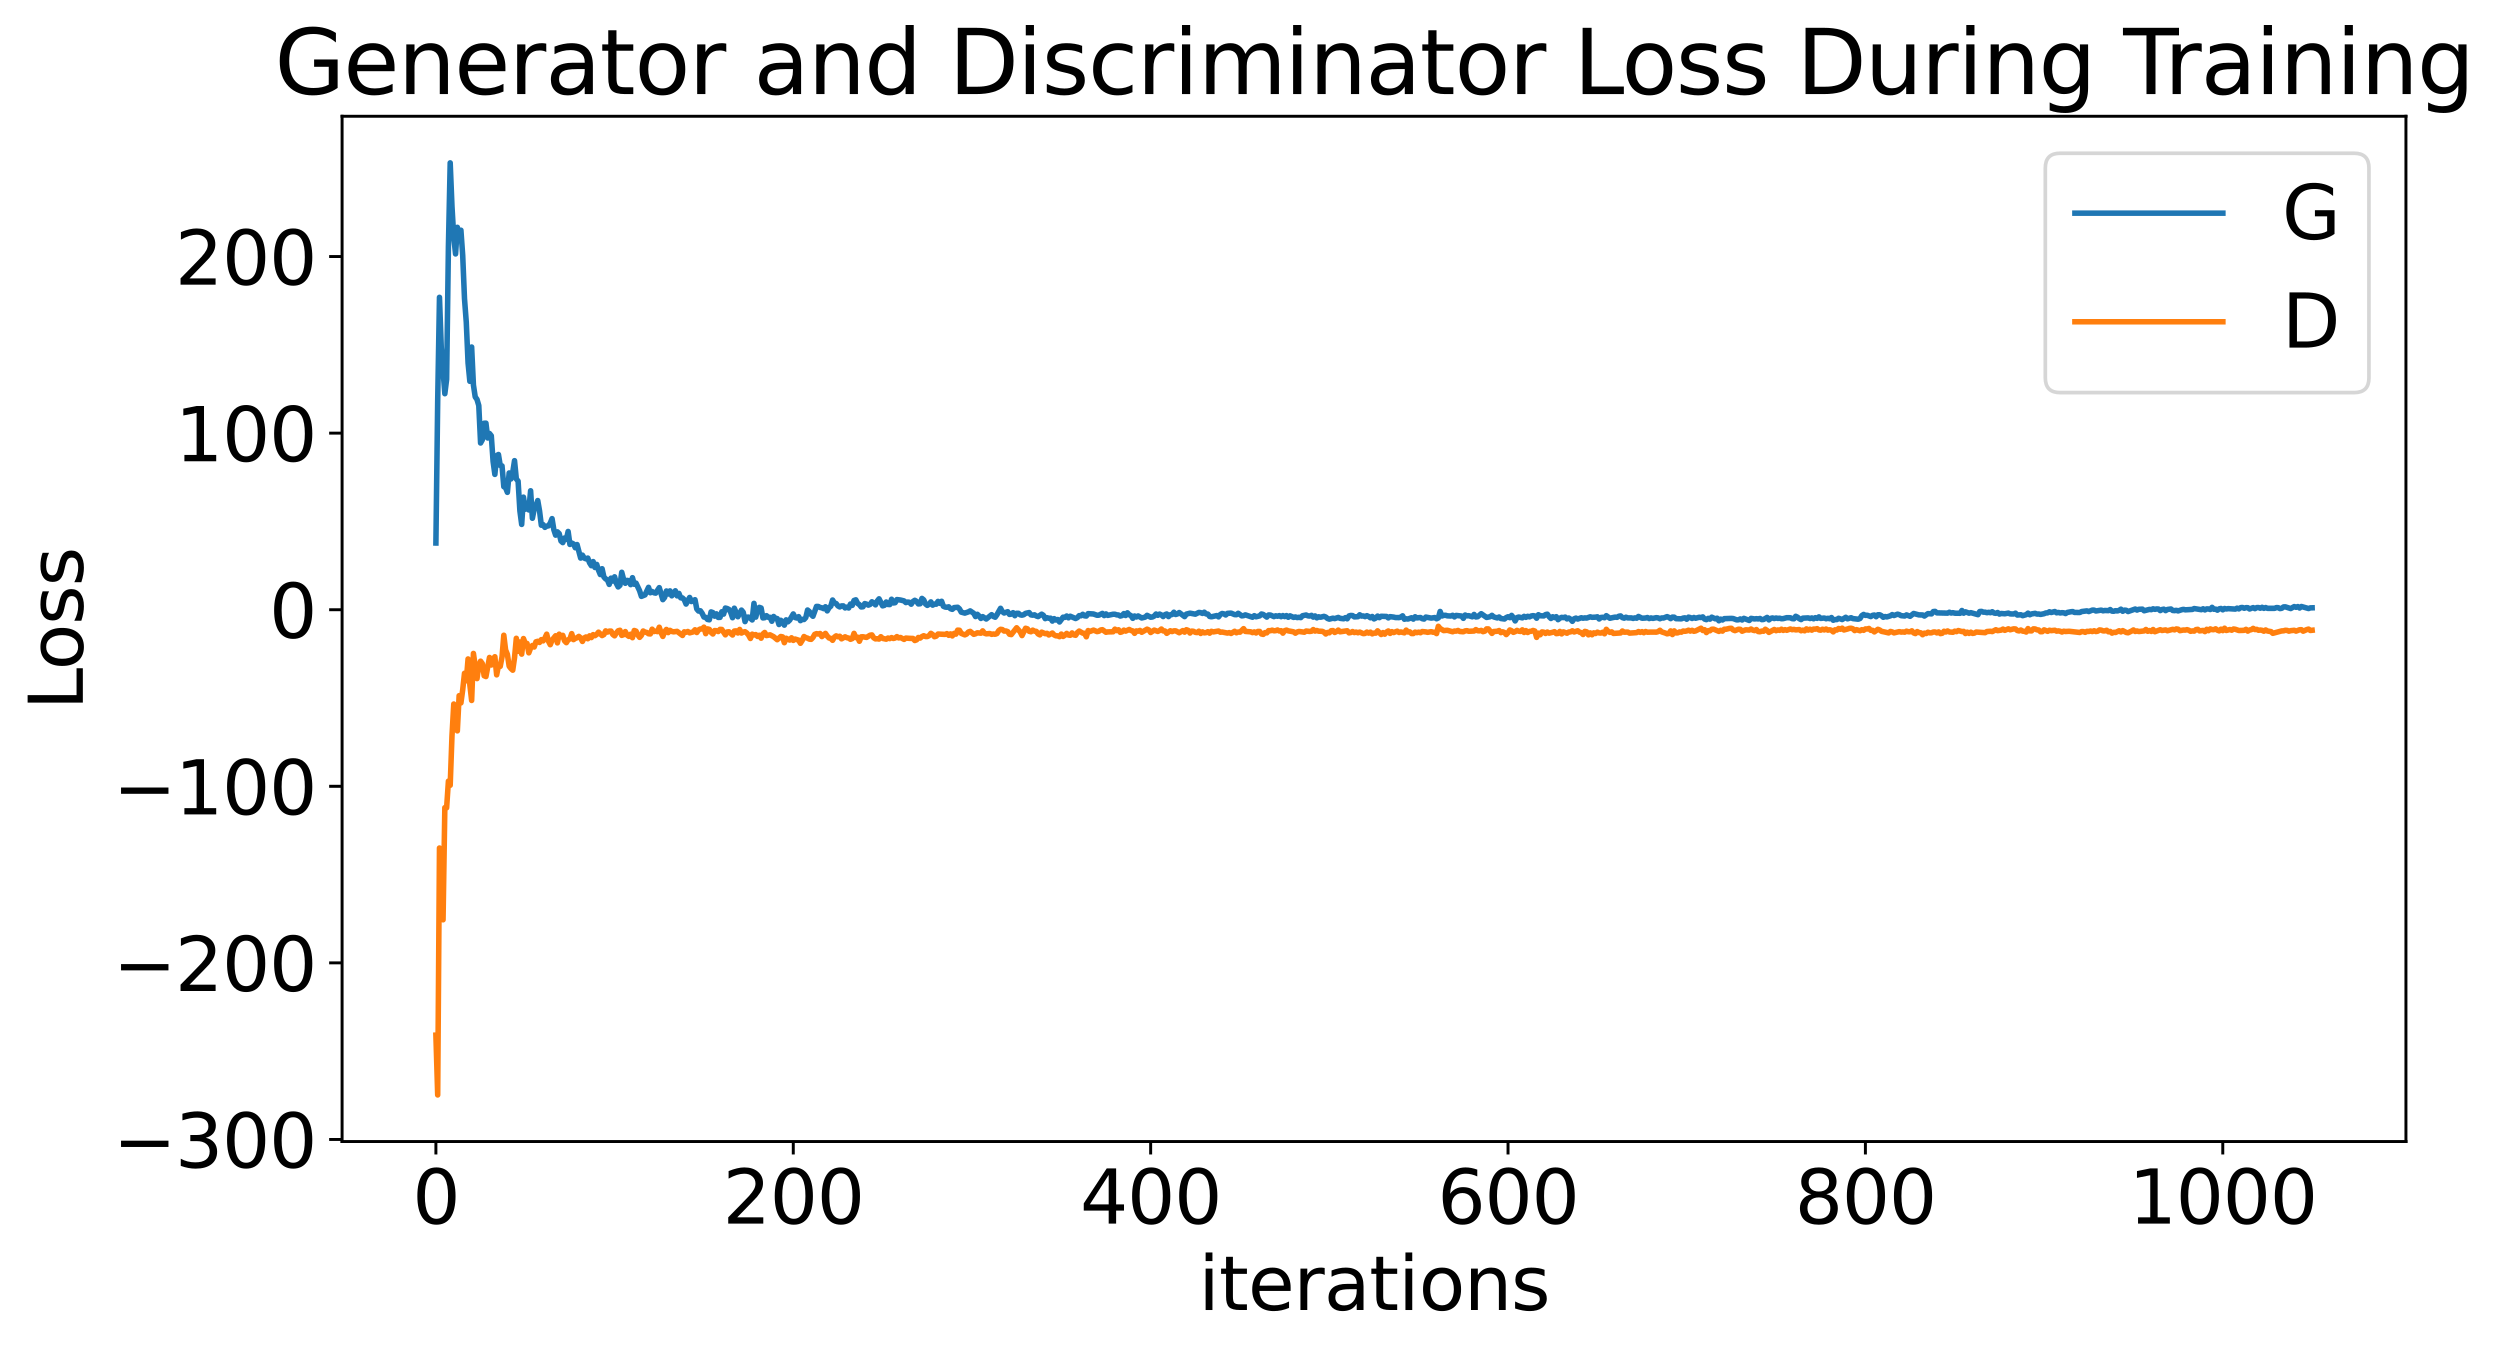 <?xml version="1.0" encoding="utf-8" standalone="no"?>
<!DOCTYPE svg PUBLIC "-//W3C//DTD SVG 1.1//EN"
  "http://www.w3.org/Graphics/SVG/1.1/DTD/svg11.dtd">
<svg xmlns:xlink="http://www.w3.org/1999/xlink" width="675.923pt" height="365.549pt" viewBox="0 0 675.923 365.549" xmlns="http://www.w3.org/2000/svg" version="1.1">
 <defs>
  <style type="text/css">*{stroke-linejoin: round; stroke-linecap: butt}</style>
 </defs>
 <g id="figure_1">
  <g id="patch_1">
   <path d="M 0 365.549 
L 675.923 365.549 
L 675.923 -0 
L 0 -0 
z
" style="fill: #ffffff"/>
  </g>
  <g id="axes_1">
   <g id="patch_2">
    <path d="M 92.491 308.636 
L 650.491 308.636 
L 650.491 31.436 
L 92.491 31.436 
z
" style="fill: #ffffff"/>
   </g>
   <g id="matplotlib.axis_1">
    <g id="xtick_1">
     <g id="line2d_1">
      <defs>
       <path id="mf32158b2c7" d="M 0 0 
L 0 3.5 
" style="stroke: #000000; stroke-width: 0.8"/>
      </defs>
      <g>
       <use xlink:href="#mf32158b2c7" x="117.854" y="308.636" style="stroke: #000000; stroke-width: 0.8"/>
      </g>
     </g>
     <g id="text_1">
      <!-- 0 -->
      <g transform="translate(111.492 330.833) scale(0.2 -0.2)">
       <defs>
        <path id="DejaVuSans-30" d="M 2034 4250 
Q 1547 4250 1301 3770 
Q 1056 3291 1056 2328 
Q 1056 1369 1301 889 
Q 1547 409 2034 409 
Q 2525 409 2770 889 
Q 3016 1369 3016 2328 
Q 3016 3291 2770 3770 
Q 2525 4250 2034 4250 
z
M 2034 4750 
Q 2819 4750 3233 4129 
Q 3647 3509 3647 2328 
Q 3647 1150 3233 529 
Q 2819 -91 2034 -91 
Q 1250 -91 836 529 
Q 422 1150 422 2328 
Q 422 3509 836 4129 
Q 1250 4750 2034 4750 
z
" transform="scale(0.016)"/>
       </defs>
       <use xlink:href="#DejaVuSans-30"/>
      </g>
     </g>
    </g>
    <g id="xtick_2">
     <g id="line2d_2">
      <g>
       <use xlink:href="#mf32158b2c7" x="214.478" y="308.636" style="stroke: #000000; stroke-width: 0.8"/>
      </g>
     </g>
     <g id="text_2">
      <!-- 200 -->
      <g transform="translate(195.39 330.833) scale(0.2 -0.2)">
       <defs>
        <path id="DejaVuSans-32" d="M 1228 531 
L 3431 531 
L 3431 0 
L 469 0 
L 469 531 
Q 828 903 1448 1529 
Q 2069 2156 2228 2338 
Q 2531 2678 2651 2914 
Q 2772 3150 2772 3378 
Q 2772 3750 2511 3984 
Q 2250 4219 1831 4219 
Q 1534 4219 1204 4116 
Q 875 4013 500 3803 
L 500 4441 
Q 881 4594 1212 4672 
Q 1544 4750 1819 4750 
Q 2544 4750 2975 4387 
Q 3406 4025 3406 3419 
Q 3406 3131 3298 2873 
Q 3191 2616 2906 2266 
Q 2828 2175 2409 1742 
Q 1991 1309 1228 531 
z
" transform="scale(0.016)"/>
       </defs>
       <use xlink:href="#DejaVuSans-32"/>
       <use xlink:href="#DejaVuSans-30" x="63.623"/>
       <use xlink:href="#DejaVuSans-30" x="127.246"/>
      </g>
     </g>
    </g>
    <g id="xtick_3">
     <g id="line2d_3">
      <g>
       <use xlink:href="#mf32158b2c7" x="311.101" y="308.636" style="stroke: #000000; stroke-width: 0.8"/>
      </g>
     </g>
     <g id="text_3">
      <!-- 400 -->
      <g transform="translate(292.014 330.833) scale(0.2 -0.2)">
       <defs>
        <path id="DejaVuSans-34" d="M 2419 4116 
L 825 1625 
L 2419 1625 
L 2419 4116 
z
M 2253 4666 
L 3047 4666 
L 3047 1625 
L 3713 1625 
L 3713 1100 
L 3047 1100 
L 3047 0 
L 2419 0 
L 2419 1100 
L 313 1100 
L 313 1709 
L 2253 4666 
z
" transform="scale(0.016)"/>
       </defs>
       <use xlink:href="#DejaVuSans-34"/>
       <use xlink:href="#DejaVuSans-30" x="63.623"/>
       <use xlink:href="#DejaVuSans-30" x="127.246"/>
      </g>
     </g>
    </g>
    <g id="xtick_4">
     <g id="line2d_4">
      <g>
       <use xlink:href="#mf32158b2c7" x="407.724" y="308.636" style="stroke: #000000; stroke-width: 0.8"/>
      </g>
     </g>
     <g id="text_4">
      <!-- 600 -->
      <g transform="translate(388.637 330.833) scale(0.2 -0.2)">
       <defs>
        <path id="DejaVuSans-36" d="M 2113 2584 
Q 1688 2584 1439 2293 
Q 1191 2003 1191 1497 
Q 1191 994 1439 701 
Q 1688 409 2113 409 
Q 2538 409 2786 701 
Q 3034 994 3034 1497 
Q 3034 2003 2786 2293 
Q 2538 2584 2113 2584 
z
M 3366 4563 
L 3366 3988 
Q 3128 4100 2886 4159 
Q 2644 4219 2406 4219 
Q 1781 4219 1451 3797 
Q 1122 3375 1075 2522 
Q 1259 2794 1537 2939 
Q 1816 3084 2150 3084 
Q 2853 3084 3261 2657 
Q 3669 2231 3669 1497 
Q 3669 778 3244 343 
Q 2819 -91 2113 -91 
Q 1303 -91 875 529 
Q 447 1150 447 2328 
Q 447 3434 972 4092 
Q 1497 4750 2381 4750 
Q 2619 4750 2861 4703 
Q 3103 4656 3366 4563 
z
" transform="scale(0.016)"/>
       </defs>
       <use xlink:href="#DejaVuSans-36"/>
       <use xlink:href="#DejaVuSans-30" x="63.623"/>
       <use xlink:href="#DejaVuSans-30" x="127.246"/>
      </g>
     </g>
    </g>
    <g id="xtick_5">
     <g id="line2d_5">
      <g>
       <use xlink:href="#mf32158b2c7" x="504.348" y="308.636" style="stroke: #000000; stroke-width: 0.8"/>
      </g>
     </g>
     <g id="text_5">
      <!-- 800 -->
      <g transform="translate(485.26 330.833) scale(0.2 -0.2)">
       <defs>
        <path id="DejaVuSans-38" d="M 2034 2216 
Q 1584 2216 1326 1975 
Q 1069 1734 1069 1313 
Q 1069 891 1326 650 
Q 1584 409 2034 409 
Q 2484 409 2743 651 
Q 3003 894 3003 1313 
Q 3003 1734 2745 1975 
Q 2488 2216 2034 2216 
z
M 1403 2484 
Q 997 2584 770 2862 
Q 544 3141 544 3541 
Q 544 4100 942 4425 
Q 1341 4750 2034 4750 
Q 2731 4750 3128 4425 
Q 3525 4100 3525 3541 
Q 3525 3141 3298 2862 
Q 3072 2584 2669 2484 
Q 3125 2378 3379 2068 
Q 3634 1759 3634 1313 
Q 3634 634 3220 271 
Q 2806 -91 2034 -91 
Q 1263 -91 848 271 
Q 434 634 434 1313 
Q 434 1759 690 2068 
Q 947 2378 1403 2484 
z
M 1172 3481 
Q 1172 3119 1398 2916 
Q 1625 2713 2034 2713 
Q 2441 2713 2670 2916 
Q 2900 3119 2900 3481 
Q 2900 3844 2670 4047 
Q 2441 4250 2034 4250 
Q 1625 4250 1398 4047 
Q 1172 3844 1172 3481 
z
" transform="scale(0.016)"/>
       </defs>
       <use xlink:href="#DejaVuSans-38"/>
       <use xlink:href="#DejaVuSans-30" x="63.623"/>
       <use xlink:href="#DejaVuSans-30" x="127.246"/>
      </g>
     </g>
    </g>
    <g id="xtick_6">
     <g id="line2d_6">
      <g>
       <use xlink:href="#mf32158b2c7" x="600.971" y="308.636" style="stroke: #000000; stroke-width: 0.8"/>
      </g>
     </g>
     <g id="text_6">
      <!-- 1000 -->
      <g transform="translate(575.521 330.833) scale(0.2 -0.2)">
       <defs>
        <path id="DejaVuSans-31" d="M 794 531 
L 1825 531 
L 1825 4091 
L 703 3866 
L 703 4441 
L 1819 4666 
L 2450 4666 
L 2450 531 
L 3481 531 
L 3481 0 
L 794 0 
L 794 531 
z
" transform="scale(0.016)"/>
       </defs>
       <use xlink:href="#DejaVuSans-31"/>
       <use xlink:href="#DejaVuSans-30" x="63.623"/>
       <use xlink:href="#DejaVuSans-30" x="127.246"/>
       <use xlink:href="#DejaVuSans-30" x="190.869"/>
      </g>
     </g>
    </g>
    <g id="text_7">
     <!-- iterations -->
     <g transform="translate(324.036 354.189) scale(0.2 -0.2)">
      <defs>
       <path id="DejaVuSans-69" d="M 603 3500 
L 1178 3500 
L 1178 0 
L 603 0 
L 603 3500 
z
M 603 4863 
L 1178 4863 
L 1178 4134 
L 603 4134 
L 603 4863 
z
" transform="scale(0.016)"/>
       <path id="DejaVuSans-74" d="M 1172 4494 
L 1172 3500 
L 2356 3500 
L 2356 3053 
L 1172 3053 
L 1172 1153 
Q 1172 725 1289 603 
Q 1406 481 1766 481 
L 2356 481 
L 2356 0 
L 1766 0 
Q 1100 0 847 248 
Q 594 497 594 1153 
L 594 3053 
L 172 3053 
L 172 3500 
L 594 3500 
L 594 4494 
L 1172 4494 
z
" transform="scale(0.016)"/>
       <path id="DejaVuSans-65" d="M 3597 1894 
L 3597 1613 
L 953 1613 
Q 991 1019 1311 708 
Q 1631 397 2203 397 
Q 2534 397 2845 478 
Q 3156 559 3463 722 
L 3463 178 
Q 3153 47 2828 -22 
Q 2503 -91 2169 -91 
Q 1331 -91 842 396 
Q 353 884 353 1716 
Q 353 2575 817 3079 
Q 1281 3584 2069 3584 
Q 2775 3584 3186 3129 
Q 3597 2675 3597 1894 
z
M 3022 2063 
Q 3016 2534 2758 2815 
Q 2500 3097 2075 3097 
Q 1594 3097 1305 2825 
Q 1016 2553 972 2059 
L 3022 2063 
z
" transform="scale(0.016)"/>
       <path id="DejaVuSans-72" d="M 2631 2963 
Q 2534 3019 2420 3045 
Q 2306 3072 2169 3072 
Q 1681 3072 1420 2755 
Q 1159 2438 1159 1844 
L 1159 0 
L 581 0 
L 581 3500 
L 1159 3500 
L 1159 2956 
Q 1341 3275 1631 3429 
Q 1922 3584 2338 3584 
Q 2397 3584 2469 3576 
Q 2541 3569 2628 3553 
L 2631 2963 
z
" transform="scale(0.016)"/>
       <path id="DejaVuSans-61" d="M 2194 1759 
Q 1497 1759 1228 1600 
Q 959 1441 959 1056 
Q 959 750 1161 570 
Q 1363 391 1709 391 
Q 2188 391 2477 730 
Q 2766 1069 2766 1631 
L 2766 1759 
L 2194 1759 
z
M 3341 1997 
L 3341 0 
L 2766 0 
L 2766 531 
Q 2569 213 2275 61 
Q 1981 -91 1556 -91 
Q 1019 -91 701 211 
Q 384 513 384 1019 
Q 384 1609 779 1909 
Q 1175 2209 1959 2209 
L 2766 2209 
L 2766 2266 
Q 2766 2663 2505 2880 
Q 2244 3097 1772 3097 
Q 1472 3097 1187 3025 
Q 903 2953 641 2809 
L 641 3341 
Q 956 3463 1253 3523 
Q 1550 3584 1831 3584 
Q 2591 3584 2966 3190 
Q 3341 2797 3341 1997 
z
" transform="scale(0.016)"/>
       <path id="DejaVuSans-6f" d="M 1959 3097 
Q 1497 3097 1228 2736 
Q 959 2375 959 1747 
Q 959 1119 1226 758 
Q 1494 397 1959 397 
Q 2419 397 2687 759 
Q 2956 1122 2956 1747 
Q 2956 2369 2687 2733 
Q 2419 3097 1959 3097 
z
M 1959 3584 
Q 2709 3584 3137 3096 
Q 3566 2609 3566 1747 
Q 3566 888 3137 398 
Q 2709 -91 1959 -91 
Q 1206 -91 779 398 
Q 353 888 353 1747 
Q 353 2609 779 3096 
Q 1206 3584 1959 3584 
z
" transform="scale(0.016)"/>
       <path id="DejaVuSans-6e" d="M 3513 2113 
L 3513 0 
L 2938 0 
L 2938 2094 
Q 2938 2591 2744 2837 
Q 2550 3084 2163 3084 
Q 1697 3084 1428 2787 
Q 1159 2491 1159 1978 
L 1159 0 
L 581 0 
L 581 3500 
L 1159 3500 
L 1159 2956 
Q 1366 3272 1645 3428 
Q 1925 3584 2291 3584 
Q 2894 3584 3203 3211 
Q 3513 2838 3513 2113 
z
" transform="scale(0.016)"/>
       <path id="DejaVuSans-73" d="M 2834 3397 
L 2834 2853 
Q 2591 2978 2328 3040 
Q 2066 3103 1784 3103 
Q 1356 3103 1142 2972 
Q 928 2841 928 2578 
Q 928 2378 1081 2264 
Q 1234 2150 1697 2047 
L 1894 2003 
Q 2506 1872 2764 1633 
Q 3022 1394 3022 966 
Q 3022 478 2636 193 
Q 2250 -91 1575 -91 
Q 1294 -91 989 -36 
Q 684 19 347 128 
L 347 722 
Q 666 556 975 473 
Q 1284 391 1588 391 
Q 1994 391 2212 530 
Q 2431 669 2431 922 
Q 2431 1156 2273 1281 
Q 2116 1406 1581 1522 
L 1381 1569 
Q 847 1681 609 1914 
Q 372 2147 372 2553 
Q 372 3047 722 3315 
Q 1072 3584 1716 3584 
Q 2034 3584 2315 3537 
Q 2597 3491 2834 3397 
z
" transform="scale(0.016)"/>
      </defs>
      <use xlink:href="#DejaVuSans-69"/>
      <use xlink:href="#DejaVuSans-74" x="27.783"/>
      <use xlink:href="#DejaVuSans-65" x="66.992"/>
      <use xlink:href="#DejaVuSans-72" x="128.516"/>
      <use xlink:href="#DejaVuSans-61" x="169.629"/>
      <use xlink:href="#DejaVuSans-74" x="230.908"/>
      <use xlink:href="#DejaVuSans-69" x="270.117"/>
      <use xlink:href="#DejaVuSans-6f" x="297.9"/>
      <use xlink:href="#DejaVuSans-6e" x="359.082"/>
      <use xlink:href="#DejaVuSans-73" x="422.461"/>
     </g>
    </g>
   </g>
   <g id="matplotlib.axis_2">
    <g id="ytick_1">
     <g id="line2d_7">
      <defs>
       <path id="ma77272caaf" d="M 0 0 
L -3.5 0 
" style="stroke: #000000; stroke-width: 0.8"/>
      </defs>
      <g>
       <use xlink:href="#ma77272caaf" x="92.491" y="308.076" style="stroke: #000000; stroke-width: 0.8"/>
      </g>
     </g>
     <g id="text_8">
      <!-- −300 -->
      <g transform="translate(30.556 315.675) scale(0.2 -0.2)">
       <defs>
        <path id="DejaVuSans-2212" d="M 678 2272 
L 4684 2272 
L 4684 1741 
L 678 1741 
L 678 2272 
z
" transform="scale(0.016)"/>
        <path id="DejaVuSans-33" d="M 2597 2516 
Q 3050 2419 3304 2112 
Q 3559 1806 3559 1356 
Q 3559 666 3084 287 
Q 2609 -91 1734 -91 
Q 1441 -91 1130 -33 
Q 819 25 488 141 
L 488 750 
Q 750 597 1062 519 
Q 1375 441 1716 441 
Q 2309 441 2620 675 
Q 2931 909 2931 1356 
Q 2931 1769 2642 2001 
Q 2353 2234 1838 2234 
L 1294 2234 
L 1294 2753 
L 1863 2753 
Q 2328 2753 2575 2939 
Q 2822 3125 2822 3475 
Q 2822 3834 2567 4026 
Q 2313 4219 1838 4219 
Q 1578 4219 1281 4162 
Q 984 4106 628 3988 
L 628 4550 
Q 988 4650 1302 4700 
Q 1616 4750 1894 4750 
Q 2613 4750 3031 4423 
Q 3450 4097 3450 3541 
Q 3450 3153 3228 2886 
Q 3006 2619 2597 2516 
z
" transform="scale(0.016)"/>
       </defs>
       <use xlink:href="#DejaVuSans-2212"/>
       <use xlink:href="#DejaVuSans-33" x="83.789"/>
       <use xlink:href="#DejaVuSans-30" x="147.412"/>
       <use xlink:href="#DejaVuSans-30" x="211.035"/>
      </g>
     </g>
    </g>
    <g id="ytick_2">
     <g id="line2d_8">
      <g>
       <use xlink:href="#ma77272caaf" x="92.491" y="260.334" style="stroke: #000000; stroke-width: 0.8"/>
      </g>
     </g>
     <g id="text_9">
      <!-- −200 -->
      <g transform="translate(30.556 267.932) scale(0.2 -0.2)">
       <use xlink:href="#DejaVuSans-2212"/>
       <use xlink:href="#DejaVuSans-32" x="83.789"/>
       <use xlink:href="#DejaVuSans-30" x="147.412"/>
       <use xlink:href="#DejaVuSans-30" x="211.035"/>
      </g>
     </g>
    </g>
    <g id="ytick_3">
     <g id="line2d_9">
      <g>
       <use xlink:href="#ma77272caaf" x="92.491" y="212.591" style="stroke: #000000; stroke-width: 0.8"/>
      </g>
     </g>
     <g id="text_10">
      <!-- −100 -->
      <g transform="translate(30.556 220.19) scale(0.2 -0.2)">
       <use xlink:href="#DejaVuSans-2212"/>
       <use xlink:href="#DejaVuSans-31" x="83.789"/>
       <use xlink:href="#DejaVuSans-30" x="147.412"/>
       <use xlink:href="#DejaVuSans-30" x="211.035"/>
      </g>
     </g>
    </g>
    <g id="ytick_4">
     <g id="line2d_10">
      <g>
       <use xlink:href="#ma77272caaf" x="92.491" y="164.849" style="stroke: #000000; stroke-width: 0.8"/>
      </g>
     </g>
     <g id="text_11">
      <!-- 0 -->
      <g transform="translate(72.766 172.447) scale(0.2 -0.2)">
       <use xlink:href="#DejaVuSans-30"/>
      </g>
     </g>
    </g>
    <g id="ytick_5">
     <g id="line2d_11">
      <g>
       <use xlink:href="#ma77272caaf" x="92.491" y="117.106" style="stroke: #000000; stroke-width: 0.8"/>
      </g>
     </g>
     <g id="text_12">
      <!-- 100 -->
      <g transform="translate(47.316 124.704) scale(0.2 -0.2)">
       <use xlink:href="#DejaVuSans-31"/>
       <use xlink:href="#DejaVuSans-30" x="63.623"/>
       <use xlink:href="#DejaVuSans-30" x="127.246"/>
      </g>
     </g>
    </g>
    <g id="ytick_6">
     <g id="line2d_12">
      <g>
       <use xlink:href="#ma77272caaf" x="92.491" y="69.363" style="stroke: #000000; stroke-width: 0.8"/>
      </g>
     </g>
     <g id="text_13">
      <!-- 200 -->
      <g transform="translate(47.316 76.962) scale(0.2 -0.2)">
       <use xlink:href="#DejaVuSans-32"/>
       <use xlink:href="#DejaVuSans-30" x="63.623"/>
       <use xlink:href="#DejaVuSans-30" x="127.246"/>
      </g>
     </g>
    </g>
    <g id="text_14">
     <!-- Loss -->
     <g transform="translate(22.397 191.971) rotate(-90) scale(0.2 -0.2)">
      <defs>
       <path id="DejaVuSans-4c" d="M 628 4666 
L 1259 4666 
L 1259 531 
L 3531 531 
L 3531 0 
L 628 0 
L 628 4666 
z
" transform="scale(0.016)"/>
      </defs>
      <use xlink:href="#DejaVuSans-4c"/>
      <use xlink:href="#DejaVuSans-6f" x="53.963"/>
      <use xlink:href="#DejaVuSans-73" x="115.145"/>
      <use xlink:href="#DejaVuSans-73" x="167.244"/>
     </g>
    </g>
   </g>
   <g id="line2d_13">
    <path d="M 117.854 146.813 
L 118.337 108.372 
L 118.82 80.392 
L 119.304 93.975 
L 120.27 106.443 
L 120.753 102.549 
L 121.236 66.652 
L 121.719 44.036 
L 122.202 55.804 
L 122.685 64.166 
L 123.169 68.653 
L 123.652 61.461 
L 124.135 63.79 
L 124.618 62.243 
L 125.101 69.058 
L 125.584 80.741 
L 126.067 87.131 
L 126.55 98.14 
L 127.033 103.093 
L 127.517 93.826 
L 128 104.095 
L 128.483 107.309 
L 128.966 107.993 
L 129.449 109.645 
L 129.932 119.774 
L 130.415 118.893 
L 130.898 114.43 
L 131.382 114.412 
L 131.865 118.415 
L 132.348 117.207 
L 132.831 117.824 
L 133.314 124.735 
L 133.797 128.259 
L 134.28 123.196 
L 134.763 122.886 
L 135.246 125.844 
L 135.73 125.967 
L 136.213 131.582 
L 136.696 131.872 
L 137.179 133.114 
L 137.662 127.878 
L 138.145 129.496 
L 138.628 127.713 
L 139.111 124.552 
L 139.595 129.481 
L 140.078 130.091 
L 140.561 138.115 
L 141.044 141.782 
L 141.527 134.415 
L 142.01 137.676 
L 142.493 136.065 
L 142.976 137.87 
L 143.459 132.691 
L 143.943 140.12 
L 144.426 137.645 
L 144.909 136.745 
L 145.392 135.336 
L 145.875 138.13 
L 146.358 142.003 
L 146.841 141.846 
L 147.324 142.579 
L 147.808 142.251 
L 148.291 142.172 
L 148.774 141.417 
L 149.257 140.225 
L 149.74 143.217 
L 150.223 144.688 
L 150.706 143.797 
L 151.189 144.278 
L 151.672 146.271 
L 152.156 146.702 
L 152.639 145.462 
L 153.122 145.834 
L 153.605 143.693 
L 154.088 147.194 
L 154.571 146.821 
L 155.054 147.072 
L 155.537 148.094 
L 156.02 147.234 
L 156.987 150.884 
L 157.47 150.093 
L 157.953 150.883 
L 158.436 151.093 
L 158.919 150.889 
L 159.402 152.174 
L 159.885 152.943 
L 160.369 151.838 
L 160.852 153.426 
L 161.335 152.602 
L 161.818 154.163 
L 162.301 155.337 
L 162.784 153.769 
L 163.267 155.986 
L 163.75 156.514 
L 164.233 156.792 
L 164.717 158.005 
L 165.2 156.319 
L 165.683 157.103 
L 166.166 155.953 
L 166.649 157.745 
L 167.132 158.684 
L 167.615 158.245 
L 168.098 154.73 
L 168.582 156.566 
L 169.065 157.7 
L 169.548 156.92 
L 170.031 157.017 
L 170.514 158.068 
L 170.997 156.191 
L 171.48 157.969 
L 171.963 157.663 
L 172.93 159.728 
L 173.413 161.236 
L 174.379 160.848 
L 175.345 158.8 
L 175.828 160.26 
L 176.311 159.927 
L 176.795 160.268 
L 177.278 160.365 
L 178.244 158.884 
L 179.21 162.123 
L 179.693 161.528 
L 180.176 159.785 
L 180.659 160.608 
L 181.143 159.759 
L 181.626 161.089 
L 182.592 159.732 
L 183.075 161.107 
L 183.558 160.441 
L 184.041 161.63 
L 184.524 161.671 
L 185.008 162.152 
L 185.491 163.316 
L 186.457 161.537 
L 186.94 162.636 
L 187.906 162.15 
L 188.389 164.664 
L 188.872 165.211 
L 189.356 165.14 
L 189.839 165.83 
L 190.322 166.831 
L 190.805 166.919 
L 191.288 167.478 
L 191.771 167.576 
L 192.254 165.443 
L 192.737 165.627 
L 193.22 166.593 
L 193.704 165.962 
L 194.187 166.931 
L 194.67 166.917 
L 195.153 165.406 
L 195.636 166.035 
L 196.119 164.4 
L 196.602 164.528 
L 197.085 164.778 
L 197.569 165.584 
L 198.052 167.012 
L 198.535 164.441 
L 199.501 166.745 
L 200.467 164.956 
L 200.95 165.544 
L 201.433 168.059 
L 201.917 166.863 
L 202.4 166.852 
L 202.883 167.158 
L 203.366 167.611 
L 203.849 163.137 
L 204.332 166.852 
L 204.815 164.939 
L 205.298 164.214 
L 205.782 164.387 
L 206.265 167.064 
L 206.748 167.008 
L 207.231 166.463 
L 207.714 166.887 
L 208.197 166.91 
L 208.68 167.963 
L 209.163 166.681 
L 209.646 167.176 
L 210.13 167.246 
L 210.613 168.844 
L 211.096 167.709 
L 211.579 168.158 
L 212.062 169.018 
L 212.545 167.592 
L 213.028 168.116 
L 213.511 167.66 
L 214.478 165.995 
L 214.961 166.96 
L 215.444 167.091 
L 215.927 166.722 
L 216.41 167.802 
L 216.893 167.452 
L 217.376 167.494 
L 217.859 166.977 
L 218.343 164.934 
L 218.826 165.345 
L 219.309 166.148 
L 219.792 166.617 
L 220.758 163.957 
L 221.241 163.967 
L 221.724 164.243 
L 222.208 164.333 
L 222.691 164.564 
L 223.174 164.054 
L 223.657 165.162 
L 224.14 164.311 
L 224.623 163.895 
L 225.106 162.23 
L 225.589 163.021 
L 226.072 163.191 
L 226.556 163.821 
L 227.039 164.095 
L 227.522 163.816 
L 228.005 163.811 
L 228.488 164.366 
L 228.971 164.154 
L 229.454 164.381 
L 229.937 163.315 
L 230.42 163.672 
L 230.904 162.35 
L 231.387 162.175 
L 231.87 163.137 
L 232.353 163.468 
L 232.836 164.098 
L 233.319 164.052 
L 233.802 163.192 
L 234.285 163.338 
L 234.769 163.61 
L 235.252 163.409 
L 235.735 162.704 
L 236.218 163.023 
L 236.701 163.529 
L 237.184 162.514 
L 237.667 161.906 
L 238.633 163.801 
L 239.117 163.662 
L 239.6 162.767 
L 240.083 163.428 
L 240.566 163.458 
L 241.049 162.019 
L 241.532 163.02 
L 242.015 162.951 
L 242.498 162.107 
L 243.465 162.229 
L 244.431 162.468 
L 244.914 162.913 
L 245.397 162.775 
L 245.88 162.843 
L 246.363 163.355 
L 246.846 162.628 
L 247.33 162.306 
L 247.813 162.595 
L 248.296 163.28 
L 248.779 163.235 
L 249.262 161.798 
L 249.745 162.181 
L 250.228 163.301 
L 250.711 163.675 
L 251.195 163.381 
L 251.678 162.734 
L 252.161 163.61 
L 252.644 163.323 
L 253.127 163.353 
L 253.61 162.602 
L 254.093 163.122 
L 254.576 162.57 
L 255.059 163.909 
L 255.543 164.132 
L 256.026 164.182 
L 256.509 164.069 
L 256.992 164.588 
L 257.475 164.74 
L 257.958 164.283 
L 258.924 164.186 
L 259.408 164.616 
L 259.891 165.504 
L 260.857 165.767 
L 261.823 165.438 
L 262.306 165.166 
L 263.272 165.821 
L 263.756 166.699 
L 264.239 166.09 
L 264.722 166.546 
L 265.205 167.202 
L 265.688 166.722 
L 266.654 167.357 
L 268.104 166.196 
L 268.587 166.672 
L 269.07 166.874 
L 269.553 166.186 
L 270.519 164.469 
L 271.002 165.367 
L 271.485 165.737 
L 272.452 165.389 
L 272.935 166.118 
L 273.418 166.045 
L 273.901 165.652 
L 274.384 166.464 
L 274.867 165.812 
L 275.35 165.811 
L 275.833 166.233 
L 276.317 166.329 
L 276.8 166.184 
L 277.283 165.832 
L 278.249 165.619 
L 278.732 166.241 
L 279.215 166.332 
L 279.698 166.229 
L 280.182 166.537 
L 280.665 166.707 
L 281.631 166.057 
L 282.114 166.367 
L 282.597 167.26 
L 283.08 167.008 
L 283.563 167.162 
L 284.046 167.142 
L 284.53 167.918 
L 285.013 167.266 
L 285.496 167.63 
L 285.979 167.502 
L 286.462 168.161 
L 287.428 166.867 
L 287.911 166.92 
L 288.395 166.549 
L 288.878 167.039 
L 289.361 166.612 
L 290.81 167.228 
L 291.293 166.976 
L 291.776 166.452 
L 292.259 166.489 
L 292.743 166.092 
L 293.226 166.502 
L 293.709 166.56 
L 294.192 165.91 
L 295.641 166.006 
L 296.608 166.349 
L 297.091 166.323 
L 298.057 165.846 
L 298.54 166.437 
L 299.023 165.984 
L 299.506 166.38 
L 300.956 166.068 
L 301.439 166.07 
L 301.922 166.238 
L 302.405 166.275 
L 302.888 166.56 
L 303.371 166.428 
L 303.854 165.903 
L 304.337 166.414 
L 304.82 165.688 
L 305.304 166.21 
L 305.787 166.443 
L 306.27 167.175 
L 306.753 166.547 
L 307.236 166.812 
L 307.719 166.534 
L 308.685 167.081 
L 309.652 166.84 
L 310.135 166.369 
L 311.101 166.876 
L 311.584 166.808 
L 312.067 166.563 
L 312.55 166.01 
L 313.033 166.357 
L 313.517 166.028 
L 314 166.255 
L 314.483 166.696 
L 314.966 166.184 
L 315.449 166.003 
L 315.932 166.706 
L 316.415 166.215 
L 316.898 166.142 
L 317.382 165.532 
L 317.865 166.138 
L 318.348 165.987 
L 318.831 165.612 
L 320.28 166.712 
L 320.763 166.035 
L 321.73 165.784 
L 323.179 166.055 
L 324.145 165.584 
L 324.628 165.646 
L 325.111 165.847 
L 325.595 165.522 
L 326.078 165.979 
L 326.561 166.035 
L 327.044 166.662 
L 327.527 166.76 
L 328.976 166.435 
L 329.459 166.783 
L 329.943 166.141 
L 330.426 165.875 
L 330.909 165.975 
L 331.392 166.271 
L 331.875 165.838 
L 332.841 165.77 
L 333.808 166.178 
L 334.291 166.191 
L 334.774 165.818 
L 335.74 166.511 
L 336.223 166.449 
L 336.706 166.241 
L 338.639 166.883 
L 339.122 166.46 
L 339.605 166.758 
L 340.571 166.516 
L 341.054 166.008 
L 341.537 166.129 
L 342.504 166.845 
L 342.987 166.274 
L 343.47 166.282 
L 344.436 166.712 
L 344.919 166.497 
L 345.402 166.611 
L 345.885 166.444 
L 346.369 166.73 
L 346.852 166.437 
L 347.335 166.704 
L 347.818 166.441 
L 348.301 166.89 
L 348.784 166.503 
L 349.75 166.926 
L 350.233 166.803 
L 350.717 166.976 
L 351.2 166.899 
L 351.683 166.984 
L 352.166 166.476 
L 353.132 166.278 
L 353.615 166.503 
L 354.098 166.57 
L 354.582 166.37 
L 355.065 166.853 
L 355.548 166.531 
L 356.031 167.048 
L 356.514 166.761 
L 356.997 166.886 
L 357.963 166.645 
L 358.446 166.826 
L 358.93 167.224 
L 359.413 167.398 
L 360.379 167.137 
L 360.862 167.25 
L 361.828 166.936 
L 362.311 167.181 
L 363.278 167.295 
L 363.761 167.001 
L 364.244 167.302 
L 364.727 166.535 
L 365.21 166.397 
L 365.693 166.435 
L 366.176 166.783 
L 367.143 166.731 
L 367.626 166.217 
L 368.109 166.567 
L 368.592 166.529 
L 369.075 166.719 
L 369.558 166.465 
L 370.041 166.683 
L 370.524 167.027 
L 371.008 166.683 
L 371.491 167.336 
L 371.974 167.092 
L 372.457 166.567 
L 372.94 166.989 
L 373.423 166.623 
L 374.872 166.675 
L 375.356 167.062 
L 375.839 166.724 
L 376.805 166.845 
L 377.288 166.962 
L 378.254 166.983 
L 378.737 166.842 
L 379.22 166.502 
L 379.704 167.418 
L 380.187 167.302 
L 380.67 167.366 
L 381.636 167.024 
L 382.119 167.391 
L 382.602 166.757 
L 383.085 167.057 
L 384.052 166.958 
L 384.535 167.276 
L 385.018 167.375 
L 385.501 166.841 
L 386.95 167.113 
L 387.917 166.972 
L 388.4 167.291 
L 388.883 167.067 
L 389.366 165.323 
L 389.849 166.546 
L 390.332 166.38 
L 390.815 166.35 
L 391.298 166.504 
L 392.265 166.556 
L 392.748 166.356 
L 393.231 166.794 
L 393.714 166.395 
L 395.163 166.558 
L 395.646 167.176 
L 396.13 166.287 
L 396.613 166.511 
L 397.096 166.462 
L 398.062 166.764 
L 398.545 166.13 
L 399.028 166.803 
L 399.511 166.742 
L 400.478 165.927 
L 401.927 166.934 
L 402.893 166.745 
L 403.376 166.37 
L 403.859 166.801 
L 404.826 167.071 
L 405.309 166.816 
L 405.792 167.223 
L 406.758 167.363 
L 407.241 166.969 
L 407.724 166.753 
L 408.208 166.998 
L 408.691 166.382 
L 409.174 166.995 
L 409.657 167.875 
L 410.14 166.987 
L 410.623 166.826 
L 411.589 167.049 
L 412.072 166.645 
L 412.556 166.91 
L 413.039 166.632 
L 413.522 166.784 
L 414.005 166.545 
L 414.488 166.456 
L 414.971 166.537 
L 415.454 167.145 
L 415.937 166.201 
L 416.42 166.478 
L 417.387 166.526 
L 417.87 166.162 
L 418.353 166.062 
L 418.836 166.734 
L 419.319 167.214 
L 419.802 166.756 
L 420.285 166.974 
L 420.769 166.738 
L 421.252 167.536 
L 421.735 167.145 
L 422.218 166.92 
L 422.701 166.985 
L 423.184 166.844 
L 423.667 167.331 
L 424.15 167.096 
L 424.633 167.413 
L 425.117 167.982 
L 425.6 167.303 
L 426.083 167.114 
L 426.566 167.372 
L 427.532 167.021 
L 428.015 167.147 
L 428.498 167.058 
L 428.982 167.107 
L 429.948 166.768 
L 430.431 166.903 
L 431.397 166.86 
L 431.88 166.764 
L 432.363 167.353 
L 432.846 166.947 
L 433.33 166.897 
L 433.813 167.016 
L 434.296 166.462 
L 435.262 167.159 
L 436.228 166.939 
L 436.711 166.852 
L 437.195 166.908 
L 437.678 166.615 
L 438.161 166.527 
L 438.644 166.991 
L 439.127 167.132 
L 439.61 166.872 
L 440.093 167.064 
L 441.059 167.056 
L 441.543 167.201 
L 442.026 167.046 
L 442.509 167.141 
L 442.992 166.671 
L 443.958 167.151 
L 444.924 167.093 
L 445.408 166.961 
L 445.891 167.238 
L 446.374 167.067 
L 446.857 167.195 
L 447.823 166.998 
L 448.306 167.06 
L 448.789 167.289 
L 449.272 167.065 
L 449.756 167.093 
L 450.722 166.718 
L 451.205 166.926 
L 451.688 167.257 
L 452.171 166.848 
L 452.654 166.865 
L 453.137 167.268 
L 454.587 167.315 
L 455.07 167.112 
L 455.553 167.048 
L 456.036 167.417 
L 456.519 166.859 
L 457.002 166.975 
L 457.485 167.212 
L 457.969 166.953 
L 458.452 167.154 
L 459.418 166.886 
L 459.901 166.962 
L 460.384 166.795 
L 460.867 167.377 
L 461.35 167.534 
L 461.833 167.193 
L 462.317 167.396 
L 462.8 166.865 
L 463.766 167.31 
L 464.249 167.144 
L 464.732 167.839 
L 465.215 167.392 
L 465.698 167.624 
L 466.182 167.267 
L 468.114 167.197 
L 468.597 167.239 
L 469.563 167.601 
L 470.046 167.567 
L 470.53 167.343 
L 471.013 167.627 
L 471.496 167.185 
L 472.945 167.754 
L 473.428 167.193 
L 474.395 167.345 
L 474.878 167.276 
L 475.361 167.338 
L 475.844 167.218 
L 476.327 167.525 
L 476.81 167.486 
L 477.776 166.934 
L 478.259 167.599 
L 478.743 167.196 
L 479.226 167.073 
L 479.709 167.231 
L 480.192 167.088 
L 480.675 167.194 
L 481.158 167.141 
L 481.641 167.288 
L 482.124 167.258 
L 483.091 166.999 
L 484.057 167.024 
L 484.54 167.266 
L 485.023 167.303 
L 485.506 166.629 
L 485.989 166.868 
L 486.472 167.276 
L 486.956 167.517 
L 487.439 167.131 
L 488.888 167.059 
L 489.371 167.225 
L 489.854 167.074 
L 490.337 167.3 
L 490.82 167.005 
L 491.304 167.181 
L 491.787 166.782 
L 492.27 167.195 
L 493.236 167.097 
L 493.719 167.292 
L 494.202 167.159 
L 494.685 167.285 
L 495.169 166.967 
L 495.652 167.694 
L 496.135 167.503 
L 496.618 167.514 
L 497.101 167.161 
L 498.067 167.503 
L 499.033 166.898 
L 499.517 167.31 
L 500.483 167.016 
L 500.966 167.251 
L 502.415 167.416 
L 502.898 167.211 
L 503.382 166.434 
L 503.865 166.127 
L 504.348 166.374 
L 504.831 166.34 
L 505.797 166.699 
L 506.28 166.367 
L 506.763 166.289 
L 507.246 166.737 
L 507.73 166.21 
L 508.213 166.206 
L 508.696 166.469 
L 509.179 166.893 
L 509.662 166.7 
L 510.145 166.797 
L 511.111 166.497 
L 511.595 166.17 
L 512.078 166.418 
L 513.044 166.053 
L 513.527 166.192 
L 514.01 166.459 
L 514.976 166.548 
L 515.459 166.246 
L 516.426 166.631 
L 517.392 165.867 
L 518.841 166.255 
L 519.808 166.263 
L 520.291 166.559 
L 521.257 165.905 
L 522.223 165.974 
L 522.706 165.351 
L 523.189 165.298 
L 523.672 165.698 
L 526.571 165.775 
L 527.054 165.533 
L 527.537 165.744 
L 528.02 165.648 
L 528.504 165.787 
L 529.953 165.81 
L 530.436 165.062 
L 530.919 165.785 
L 531.402 165.419 
L 532.369 165.781 
L 532.852 165.648 
L 534.784 166.188 
L 535.267 165.338 
L 535.75 165.297 
L 536.233 165.515 
L 536.717 165.505 
L 537.2 165.658 
L 537.683 165.549 
L 538.166 165.654 
L 538.649 165.394 
L 539.132 165.753 
L 539.615 165.821 
L 540.098 165.606 
L 540.582 166.029 
L 541.065 165.869 
L 542.031 165.946 
L 542.997 165.765 
L 543.48 165.982 
L 544.446 166.002 
L 544.93 165.788 
L 545.413 166.287 
L 546.379 166.211 
L 546.862 166.457 
L 547.828 166.188 
L 548.311 165.78 
L 548.795 166.209 
L 549.278 165.988 
L 550.244 165.827 
L 550.727 166.03 
L 551.21 166.003 
L 551.693 166.121 
L 552.659 165.924 
L 553.143 165.721 
L 553.626 165.697 
L 554.109 165.405 
L 554.592 165.597 
L 555.558 165.34 
L 556.041 165.682 
L 556.524 165.58 
L 557.008 165.731 
L 557.491 165.652 
L 557.974 165.688 
L 558.457 165.884 
L 558.94 165.584 
L 559.906 165.404 
L 560.389 165.352 
L 560.872 165.58 
L 562.322 165.603 
L 562.805 165.346 
L 564.254 165.159 
L 564.737 165.341 
L 565.704 164.955 
L 566.187 164.961 
L 566.67 165.192 
L 568.119 164.957 
L 568.602 165.146 
L 569.085 165.057 
L 570.052 165.095 
L 570.535 164.807 
L 571.018 165.228 
L 571.501 165.266 
L 571.984 165.103 
L 572.467 165.185 
L 572.95 165.012 
L 573.433 164.705 
L 573.917 165.269 
L 574.4 164.957 
L 574.883 165.007 
L 575.366 165.341 
L 577.298 164.662 
L 577.782 164.945 
L 578.265 164.735 
L 579.231 164.692 
L 579.714 165.13 
L 581.163 164.76 
L 581.646 164.835 
L 582.13 164.605 
L 582.613 164.754 
L 583.096 164.64 
L 583.579 164.668 
L 584.062 165.085 
L 584.545 164.8 
L 585.028 164.702 
L 585.511 165.092 
L 585.995 164.785 
L 586.961 164.655 
L 587.444 165.051 
L 587.927 165.094 
L 588.41 165.015 
L 588.893 165.173 
L 589.859 164.854 
L 590.343 164.753 
L 590.826 164.881 
L 592.758 164.767 
L 593.241 164.538 
L 595.174 164.844 
L 595.657 164.599 
L 596.14 164.904 
L 596.623 164.632 
L 597.106 164.646 
L 597.589 164.791 
L 598.072 164.208 
L 598.556 164.72 
L 599.039 164.686 
L 599.522 164.972 
L 600.005 164.608 
L 600.488 164.512 
L 600.971 164.873 
L 601.454 164.52 
L 601.937 164.653 
L 602.42 164.556 
L 604.353 164.682 
L 604.836 164.428 
L 605.319 164.624 
L 605.802 164.293 
L 606.285 164.24 
L 606.769 164.455 
L 607.252 164.293 
L 607.735 164.303 
L 608.218 164.651 
L 609.184 164.281 
L 609.667 164.558 
L 610.15 164.271 
L 610.633 164.266 
L 611.117 164.443 
L 611.6 164.196 
L 612.083 164.48 
L 612.566 164.262 
L 613.049 164.474 
L 614.982 164.474 
L 615.465 164.274 
L 615.948 164.296 
L 616.431 164.543 
L 616.914 164.458 
L 617.397 164.096 
L 617.88 164.07 
L 619.33 164.533 
L 620.296 164.003 
L 620.779 164.192 
L 621.262 164.002 
L 621.745 164.387 
L 622.228 163.98 
L 624.161 164.529 
L 624.644 164.349 
L 625.127 164.334 
L 625.127 164.334 
" clip-path="url(#p8c71f24f01)" style="fill: none; stroke: #1f77b4; stroke-width: 1.5; stroke-linecap: square"/>
   </g>
   <g id="line2d_14">
    <path d="M 117.854 279.874 
L 118.337 296.036 
L 118.82 229.281 
L 119.304 236.122 
L 119.787 248.684 
L 120.27 218.367 
L 120.753 218.401 
L 121.236 211.195 
L 121.719 212.309 
L 122.202 198.963 
L 122.685 190.347 
L 123.169 196.463 
L 123.652 197.6 
L 124.135 188.095 
L 124.618 190.046 
L 125.101 186.495 
L 125.584 182.039 
L 126.067 184.064 
L 126.55 178.165 
L 127.033 185.158 
L 127.517 189.379 
L 128 176.673 
L 128.966 183.473 
L 129.449 179.997 
L 129.932 178.765 
L 130.415 179.431 
L 130.898 182.702 
L 131.382 182.914 
L 132.348 177.76 
L 132.831 179.8 
L 133.314 178.201 
L 133.797 177.565 
L 134.28 182.456 
L 134.763 180.003 
L 135.246 180.161 
L 135.73 177.634 
L 136.213 171.752 
L 136.696 175.715 
L 137.179 176.918 
L 137.662 180.126 
L 138.145 180.755 
L 138.628 181.197 
L 139.111 177.826 
L 139.595 172.581 
L 140.078 176.092 
L 140.561 173.568 
L 141.044 176.856 
L 141.527 172.651 
L 142.01 173.922 
L 142.493 173.976 
L 142.976 176.505 
L 143.459 175.222 
L 143.943 174.524 
L 144.426 174.93 
L 144.909 173.528 
L 145.392 173.39 
L 145.875 173.696 
L 146.358 172.941 
L 146.841 173.272 
L 147.324 172.507 
L 147.808 171.466 
L 148.291 173.366 
L 148.774 174.304 
L 149.257 173.085 
L 150.223 171.892 
L 150.706 173.811 
L 151.189 171.464 
L 151.672 172.167 
L 152.156 171.782 
L 152.639 173.274 
L 153.122 173.754 
L 153.605 172.983 
L 154.088 172.753 
L 154.571 171.32 
L 155.054 172.931 
L 155.537 172.606 
L 156.02 172.425 
L 156.504 172.062 
L 156.987 172.467 
L 157.47 173.42 
L 157.953 172.479 
L 158.436 172.219 
L 158.919 172.697 
L 159.402 171.909 
L 159.885 172.379 
L 160.369 171.586 
L 160.852 171.869 
L 161.335 171.527 
L 161.818 170.921 
L 162.784 171.836 
L 163.267 171.574 
L 163.75 170.571 
L 164.233 170.9 
L 164.717 170.631 
L 165.2 170.627 
L 165.683 171.536 
L 166.166 171.903 
L 166.649 171.117 
L 167.132 170.544 
L 167.615 170.407 
L 168.098 171.78 
L 168.582 171.606 
L 169.065 170.761 
L 169.548 171.723 
L 170.031 172.055 
L 170.514 171.475 
L 170.997 172.413 
L 171.48 170.468 
L 171.963 170.643 
L 172.446 171.66 
L 172.93 172.319 
L 173.413 171.773 
L 173.896 170.608 
L 174.379 170.902 
L 174.862 170.988 
L 175.345 171.349 
L 175.828 171.397 
L 176.311 170.115 
L 176.795 170.752 
L 177.278 170.63 
L 177.761 170.773 
L 178.244 169.586 
L 178.727 171.049 
L 179.21 172.064 
L 179.693 170.822 
L 180.176 170.186 
L 180.659 171.035 
L 181.143 170.431 
L 181.626 170.72 
L 182.109 170.831 
L 183.075 170.704 
L 184.524 171.807 
L 185.008 170.823 
L 185.491 170.942 
L 185.974 170.74 
L 186.457 171.105 
L 187.423 170.846 
L 187.906 170.276 
L 188.389 171.007 
L 188.872 170.318 
L 189.356 170.046 
L 189.839 170.058 
L 190.322 169.565 
L 190.805 171.321 
L 191.288 170.031 
L 191.771 170.163 
L 192.254 170.965 
L 192.737 171.41 
L 193.22 170.488 
L 193.704 170.528 
L 194.187 170.748 
L 194.67 170.162 
L 195.153 170.19 
L 196.119 171.637 
L 196.602 170.866 
L 197.085 170.811 
L 198.052 171.682 
L 198.535 170.617 
L 199.018 170.566 
L 199.501 171.142 
L 199.984 170.185 
L 200.467 171.161 
L 200.95 170.902 
L 201.433 170.791 
L 201.917 171.148 
L 202.4 171.723 
L 202.883 172.623 
L 203.366 171.459 
L 203.849 171.682 
L 204.332 171.576 
L 204.815 172.069 
L 205.298 171.754 
L 205.782 172.544 
L 206.265 171.424 
L 206.748 171.005 
L 207.231 171.843 
L 208.197 171.641 
L 209.163 172.141 
L 210.13 172.955 
L 211.096 172.096 
L 211.579 172.189 
L 212.062 173.761 
L 212.545 172.563 
L 213.511 173.053 
L 213.995 172.443 
L 214.478 173.143 
L 214.961 172.776 
L 215.927 173.085 
L 216.41 173.92 
L 216.893 173.145 
L 217.376 172.102 
L 217.859 172.398 
L 218.343 172.541 
L 218.826 172.803 
L 219.309 172.857 
L 219.792 172.351 
L 220.275 171.509 
L 220.758 171.321 
L 221.241 171.419 
L 221.724 171.286 
L 222.208 172.108 
L 223.174 171.253 
L 223.657 171.975 
L 224.14 172.491 
L 224.623 172.608 
L 225.106 173.113 
L 225.589 172.27 
L 226.072 171.919 
L 226.556 172.153 
L 227.039 172.029 
L 227.522 172.719 
L 228.488 172.177 
L 228.971 172.423 
L 229.454 172.513 
L 229.937 172.845 
L 230.42 172.658 
L 230.904 171.246 
L 231.387 172.382 
L 231.87 172.282 
L 232.353 173.373 
L 232.836 172.186 
L 233.319 172.166 
L 234.285 172.337 
L 235.252 171.738 
L 235.735 171.665 
L 236.218 172.437 
L 236.701 172.733 
L 237.184 172.697 
L 237.667 172.782 
L 238.15 172.152 
L 238.633 172.603 
L 239.6 172.812 
L 240.083 172.509 
L 240.566 172.662 
L 241.049 172.389 
L 241.532 172.617 
L 242.015 172.499 
L 242.498 172.123 
L 242.982 172.473 
L 243.465 172.365 
L 244.431 172.871 
L 244.914 172.518 
L 245.88 172.59 
L 246.846 172.624 
L 247.33 173.175 
L 247.813 172.992 
L 248.296 172.353 
L 248.779 172.516 
L 249.262 172.117 
L 249.745 171.884 
L 250.228 172.097 
L 250.711 172.11 
L 251.195 171.864 
L 251.678 171.24 
L 252.161 171.567 
L 252.644 172.147 
L 253.127 171.995 
L 253.61 171.425 
L 255.543 171.522 
L 256.026 171.317 
L 256.509 171.77 
L 256.992 171.386 
L 257.475 171.929 
L 257.958 171.259 
L 258.441 171.451 
L 258.924 170.369 
L 259.408 170.408 
L 259.891 171.249 
L 260.857 171.646 
L 261.34 171.432 
L 261.823 170.87 
L 262.306 170.705 
L 263.272 171.496 
L 263.756 171.357 
L 264.239 171.09 
L 265.205 171.195 
L 265.688 170.568 
L 266.171 171.195 
L 266.654 171.372 
L 267.62 171.282 
L 268.104 171.505 
L 268.587 171.414 
L 269.07 171.483 
L 269.553 171.283 
L 270.036 170.488 
L 270.519 170.147 
L 271.002 170.218 
L 271.485 170.62 
L 271.969 170.589 
L 272.452 170.77 
L 272.935 171.479 
L 273.418 171.577 
L 274.867 169.733 
L 275.833 170.854 
L 276.317 171.835 
L 277.283 169.864 
L 277.766 170.012 
L 278.249 170.679 
L 278.732 170.809 
L 279.215 170.374 
L 279.698 170.647 
L 280.182 170.707 
L 280.665 171.397 
L 281.148 171.65 
L 281.631 170.914 
L 282.597 171.328 
L 283.08 171.238 
L 283.563 171.674 
L 284.53 171.157 
L 285.013 171.679 
L 285.496 171.909 
L 285.979 171.92 
L 286.462 172.137 
L 286.945 171.436 
L 287.428 172.068 
L 287.911 171.753 
L 288.395 171.256 
L 288.878 171.69 
L 289.361 171.761 
L 289.844 171.127 
L 290.327 171.644 
L 290.81 171.762 
L 291.293 171.024 
L 291.776 170.62 
L 292.743 171.183 
L 293.226 171.229 
L 293.709 172.166 
L 294.192 170.488 
L 294.675 170.738 
L 295.641 170.361 
L 296.608 170.766 
L 297.091 170.671 
L 297.574 170.333 
L 298.057 170.253 
L 299.023 170.944 
L 299.506 170.848 
L 300.956 170.809 
L 301.439 170.111 
L 301.922 170.489 
L 302.405 170.271 
L 302.888 170.959 
L 303.371 170.82 
L 303.854 170.369 
L 304.337 170.638 
L 305.304 170.191 
L 305.787 170.467 
L 306.27 170.582 
L 306.753 171.228 
L 307.236 170.58 
L 307.719 170.654 
L 308.202 170.451 
L 308.685 170.944 
L 310.135 170.11 
L 310.618 170.33 
L 311.101 171.01 
L 312.067 170.36 
L 313.033 170.717 
L 313.517 170.471 
L 314 170.075 
L 314.483 170.575 
L 314.966 170.607 
L 315.449 171.229 
L 316.415 170.54 
L 316.898 170.754 
L 317.382 170.564 
L 317.865 170.555 
L 318.831 171.076 
L 319.797 170.496 
L 320.28 170.914 
L 320.763 170.258 
L 321.246 170.445 
L 321.73 171.156 
L 322.213 170.631 
L 322.696 170.688 
L 323.179 170.969 
L 323.662 171.027 
L 324.145 170.652 
L 324.628 171.265 
L 325.111 170.833 
L 325.595 171.104 
L 326.078 171.05 
L 326.561 170.798 
L 327.044 171.195 
L 327.527 170.689 
L 328.01 170.853 
L 329.459 170.61 
L 329.943 170.933 
L 330.426 170.881 
L 331.875 171.165 
L 332.358 171.039 
L 332.841 171.264 
L 333.808 170.683 
L 334.291 171.084 
L 334.774 170.865 
L 335.257 170.919 
L 336.223 169.971 
L 336.706 170.716 
L 338.156 170.824 
L 338.639 171.041 
L 339.122 170.842 
L 339.605 171.14 
L 340.088 170.726 
L 340.571 170.724 
L 341.054 171.405 
L 341.537 171.52 
L 342.02 171.045 
L 342.504 171.109 
L 342.987 170.499 
L 343.47 170.539 
L 343.953 170.372 
L 344.436 170.554 
L 344.919 170.51 
L 345.402 170.323 
L 345.885 170.604 
L 346.369 170.523 
L 346.852 171.179 
L 347.335 170.524 
L 347.818 170.36 
L 348.301 170.563 
L 349.75 170.825 
L 350.233 171.195 
L 350.717 170.871 
L 351.2 170.724 
L 352.649 170.932 
L 353.132 170.61 
L 354.098 170.724 
L 354.582 170.664 
L 355.065 170.22 
L 355.548 170.624 
L 356.031 170.47 
L 356.514 170.652 
L 357.48 170.688 
L 357.963 170.913 
L 358.446 171.408 
L 358.93 171.001 
L 359.413 171.089 
L 359.896 170.539 
L 360.379 170.488 
L 360.862 170.994 
L 361.345 170.748 
L 361.828 170.358 
L 362.311 170.82 
L 364.244 170.541 
L 364.727 171.108 
L 365.21 171.015 
L 365.693 170.751 
L 366.176 171.028 
L 366.659 170.896 
L 367.143 171.08 
L 367.626 170.896 
L 368.592 171.318 
L 369.075 171.258 
L 369.558 170.89 
L 370.041 171.176 
L 370.524 170.916 
L 371.008 171.378 
L 371.491 171.163 
L 371.974 171.18 
L 372.457 170.558 
L 373.423 171.549 
L 373.906 171.033 
L 374.389 171.463 
L 374.872 170.883 
L 375.356 170.593 
L 375.839 171.253 
L 376.322 170.785 
L 376.805 171.022 
L 377.771 170.645 
L 378.254 171.001 
L 378.737 170.861 
L 379.704 171.095 
L 380.187 170.365 
L 380.67 170.867 
L 381.153 170.832 
L 381.636 171.29 
L 382.119 171.293 
L 382.602 170.909 
L 383.085 171.049 
L 383.569 170.913 
L 384.052 171.071 
L 384.535 170.749 
L 385.501 170.848 
L 385.984 170.963 
L 386.95 170.783 
L 387.433 170.933 
L 387.917 170.95 
L 388.4 171.301 
L 388.883 169.333 
L 389.366 169.927 
L 390.332 170.495 
L 391.298 170.405 
L 392.748 170.811 
L 393.231 170.613 
L 393.714 170.642 
L 394.197 170.455 
L 394.68 170.731 
L 395.646 170.81 
L 396.13 170.578 
L 396.613 170.506 
L 397.096 170.678 
L 398.545 170.61 
L 399.028 170.226 
L 399.511 170.528 
L 399.995 170.568 
L 400.478 170.439 
L 400.961 170.783 
L 401.444 170.641 
L 401.927 170.035 
L 402.41 170.041 
L 403.376 171.249 
L 403.859 170.747 
L 404.826 170.668 
L 405.309 170.477 
L 405.792 171.042 
L 406.275 170.825 
L 406.758 171.005 
L 407.241 171.569 
L 407.724 171.049 
L 408.208 170.327 
L 408.691 170.535 
L 409.174 170.963 
L 409.657 170.773 
L 410.14 170.441 
L 410.623 170.658 
L 411.106 170.72 
L 411.589 170.291 
L 412.072 170.997 
L 412.556 170.501 
L 413.039 171.006 
L 413.522 170.708 
L 414.005 170.675 
L 414.488 170.458 
L 414.971 170.616 
L 415.454 172.325 
L 415.937 171.186 
L 416.42 171.619 
L 416.904 170.854 
L 417.387 170.918 
L 417.87 171.272 
L 418.353 170.883 
L 418.836 171.183 
L 419.802 170.945 
L 420.285 170.785 
L 420.769 171.311 
L 421.252 171.256 
L 421.735 170.72 
L 422.218 171.386 
L 422.701 170.839 
L 423.667 171.202 
L 424.15 170.874 
L 424.633 170.846 
L 425.117 170.548 
L 425.6 170.867 
L 426.566 170.538 
L 427.049 170.925 
L 427.532 171.054 
L 428.015 171.547 
L 428.498 170.712 
L 428.982 170.824 
L 429.465 171.641 
L 429.948 171.109 
L 430.431 171.621 
L 430.914 171.096 
L 431.397 171.28 
L 431.88 170.917 
L 432.363 171.127 
L 432.846 171.162 
L 433.33 170.941 
L 433.813 171.352 
L 434.296 170.151 
L 434.779 170.687 
L 435.262 170.974 
L 435.745 170.845 
L 436.228 171.256 
L 438.161 171.129 
L 438.644 170.606 
L 439.127 170.924 
L 440.093 170.893 
L 440.576 171.174 
L 442.509 171.039 
L 442.992 170.754 
L 443.475 170.973 
L 443.958 170.78 
L 444.441 171.07 
L 444.924 170.744 
L 445.408 170.932 
L 446.374 170.893 
L 447.823 170.91 
L 448.306 170.772 
L 448.789 170.408 
L 449.272 170.847 
L 450.239 171.152 
L 450.722 171.364 
L 451.205 171.271 
L 451.688 170.581 
L 452.171 171.562 
L 452.654 170.57 
L 453.137 171.126 
L 453.62 171.103 
L 454.104 170.853 
L 454.587 170.921 
L 455.07 170.615 
L 455.553 170.682 
L 456.036 170.591 
L 456.519 170.385 
L 457.002 170.626 
L 457.485 170.422 
L 457.969 170.679 
L 458.452 170.575 
L 459.901 169.848 
L 460.384 170.461 
L 460.867 170.256 
L 461.35 171.026 
L 461.833 170.523 
L 462.317 170.536 
L 462.8 170.136 
L 463.283 170.099 
L 464.732 170.711 
L 465.215 170.415 
L 465.698 170.632 
L 466.182 170.129 
L 466.665 170.131 
L 467.631 169.888 
L 468.114 169.875 
L 468.597 170.316 
L 469.08 170.503 
L 470.046 170.119 
L 470.53 170.159 
L 471.013 170.662 
L 471.979 170.28 
L 472.945 170.347 
L 473.428 170.069 
L 473.911 170.375 
L 474.395 170.492 
L 474.878 170.216 
L 475.361 170.75 
L 475.844 170.814 
L 476.327 170.618 
L 476.81 170.662 
L 477.293 170.133 
L 477.776 170.464 
L 478.259 170.979 
L 479.709 170.197 
L 480.192 170.521 
L 480.675 170.322 
L 481.158 170.426 
L 481.641 170.118 
L 482.124 170.44 
L 482.608 170.242 
L 483.091 170.408 
L 484.057 170.06 
L 484.54 170.251 
L 485.023 170.167 
L 485.506 170.303 
L 486.472 170.213 
L 486.956 170.536 
L 487.439 170.368 
L 487.922 170.547 
L 488.405 170.034 
L 488.888 170.354 
L 489.371 170.124 
L 489.854 170.374 
L 490.337 170.083 
L 490.82 170.1 
L 491.304 169.972 
L 491.787 170.319 
L 492.27 170.377 
L 492.753 170.123 
L 493.236 170.314 
L 493.719 170.074 
L 494.202 170.371 
L 494.685 170.265 
L 495.169 170.412 
L 495.652 170.839 
L 496.135 170.283 
L 496.618 170.348 
L 497.101 169.932 
L 497.584 170.131 
L 498.067 169.84 
L 498.55 170.325 
L 499.517 170.066 
L 500 169.894 
L 500.483 169.856 
L 500.966 170.01 
L 501.449 170.493 
L 501.932 170.242 
L 502.898 170.538 
L 503.382 170.252 
L 503.865 170.416 
L 504.348 170.045 
L 504.831 170.064 
L 505.314 169.916 
L 505.797 170.417 
L 506.28 170.428 
L 506.763 170.846 
L 507.73 170.142 
L 508.213 170.341 
L 508.696 170.692 
L 509.662 170.893 
L 510.628 171.121 
L 511.111 170.728 
L 511.595 170.852 
L 512.078 171.111 
L 513.527 170.771 
L 514.01 170.902 
L 514.493 170.855 
L 514.976 170.926 
L 515.459 170.649 
L 515.943 170.805 
L 516.426 170.819 
L 516.909 170.559 
L 517.392 171.125 
L 517.875 171.299 
L 518.358 170.763 
L 518.841 171.029 
L 519.324 171.095 
L 519.808 171.61 
L 520.291 171.189 
L 520.774 171.282 
L 521.257 170.928 
L 521.74 171.111 
L 522.223 171.089 
L 522.706 170.88 
L 523.189 170.861 
L 523.672 171.113 
L 524.156 170.846 
L 524.639 171.312 
L 525.122 171.211 
L 525.605 170.669 
L 526.088 170.869 
L 526.571 170.589 
L 527.054 170.871 
L 528.02 170.944 
L 528.504 170.656 
L 528.987 170.771 
L 529.47 170.484 
L 530.436 170.757 
L 530.919 170.71 
L 531.402 171.287 
L 531.885 170.913 
L 532.369 171.253 
L 532.852 170.922 
L 533.335 171.252 
L 533.818 171.17 
L 534.301 170.884 
L 536.717 171.058 
L 537.2 170.745 
L 538.166 170.677 
L 538.649 170.763 
L 539.615 170.263 
L 540.098 170.508 
L 541.065 170.363 
L 541.548 170.089 
L 542.031 170.421 
L 542.997 170.017 
L 543.48 170.272 
L 544.446 170.023 
L 544.93 170.054 
L 545.413 170.48 
L 545.896 170.579 
L 546.379 170.338 
L 546.862 170.646 
L 547.345 170.686 
L 547.828 170.881 
L 548.311 169.949 
L 548.795 170.562 
L 549.278 170.569 
L 549.761 170.025 
L 550.244 170.053 
L 550.727 170.286 
L 551.21 170.336 
L 551.693 170.799 
L 552.176 170.779 
L 552.659 170.295 
L 553.626 170.692 
L 554.109 170.395 
L 554.592 170.509 
L 555.558 170.4 
L 556.041 170.642 
L 556.524 170.573 
L 557.008 170.668 
L 557.491 170.879 
L 557.974 170.661 
L 558.457 170.737 
L 559.423 170.678 
L 562.322 171.003 
L 562.805 170.756 
L 563.288 170.773 
L 563.771 170.959 
L 564.254 170.7 
L 564.737 170.734 
L 565.22 170.607 
L 565.704 170.75 
L 566.187 170.54 
L 566.67 170.747 
L 567.153 170.66 
L 567.636 170.31 
L 568.119 170.375 
L 568.602 170.569 
L 569.085 170.573 
L 569.569 170.405 
L 570.052 170.817 
L 570.535 170.725 
L 571.018 171.175 
L 571.501 170.951 
L 571.984 171.002 
L 572.95 170.537 
L 573.433 170.852 
L 573.917 170.499 
L 574.883 171.006 
L 575.366 171.086 
L 576.332 170.613 
L 576.815 170.32 
L 577.298 170.729 
L 577.782 170.588 
L 578.265 170.748 
L 579.714 170.58 
L 580.197 170.196 
L 580.68 170.678 
L 581.163 170.481 
L 581.646 170.719 
L 582.13 170.205 
L 582.613 170.798 
L 584.062 170.252 
L 584.545 170.461 
L 585.511 170.313 
L 585.995 170.535 
L 587.444 170.153 
L 587.927 170.295 
L 588.41 170.048 
L 588.893 170.115 
L 589.376 170.513 
L 590.343 170.335 
L 590.826 170.363 
L 591.309 170.239 
L 591.792 170.4 
L 592.275 170.682 
L 592.758 170.579 
L 593.241 170.629 
L 593.724 170.225 
L 594.208 170.155 
L 594.691 170.571 
L 595.657 170.449 
L 596.14 170.764 
L 596.623 170.15 
L 597.106 170.512 
L 597.589 170.037 
L 598.072 170.239 
L 598.556 170.244 
L 599.039 170.014 
L 599.522 170.385 
L 600.005 170.566 
L 600.488 170.114 
L 600.971 170.498 
L 601.454 169.853 
L 601.937 170.456 
L 602.904 170.206 
L 603.387 170.391 
L 603.87 170.062 
L 604.353 170.135 
L 605.319 170.47 
L 606.285 170.44 
L 606.769 170.414 
L 607.252 170.156 
L 607.735 170.631 
L 608.218 170.332 
L 608.701 170.239 
L 609.184 169.897 
L 609.667 170.21 
L 610.15 170.163 
L 610.633 170.404 
L 611.117 170.344 
L 611.6 170.42 
L 612.083 170.657 
L 612.566 170.321 
L 613.049 170.603 
L 614.015 170.77 
L 614.498 171.229 
L 616.914 170.577 
L 617.397 170.56 
L 617.88 170.409 
L 618.363 170.442 
L 618.846 170.648 
L 619.33 170.514 
L 620.296 170.412 
L 620.779 170.637 
L 621.745 170.266 
L 622.228 170.255 
L 622.711 170.655 
L 623.678 170.224 
L 624.161 170.089 
L 624.644 170.457 
L 625.127 170.403 
L 625.127 170.403 
" clip-path="url(#p8c71f24f01)" style="fill: none; stroke: #ff7f0e; stroke-width: 1.5; stroke-linecap: square"/>
   </g>
   <g id="patch_3">
    <path d="M 92.491 308.636 
L 92.491 31.436 
" style="fill: none; stroke: #000000; stroke-width: 0.8; stroke-linejoin: miter; stroke-linecap: square"/>
   </g>
   <g id="patch_4">
    <path d="M 650.491 308.636 
L 650.491 31.436 
" style="fill: none; stroke: #000000; stroke-width: 0.8; stroke-linejoin: miter; stroke-linecap: square"/>
   </g>
   <g id="patch_5">
    <path d="M 92.491 308.636 
L 650.491 308.636 
" style="fill: none; stroke: #000000; stroke-width: 0.8; stroke-linejoin: miter; stroke-linecap: square"/>
   </g>
   <g id="patch_6">
    <path d="M 92.491 31.436 
L 650.491 31.436 
" style="fill: none; stroke: #000000; stroke-width: 0.8; stroke-linejoin: miter; stroke-linecap: square"/>
   </g>
   <g id="text_15">
    <!-- Generator and Discriminator Loss During Training -->
    <g transform="translate(74.258 25.436) scale(0.24 -0.24)">
     <defs>
      <path id="DejaVuSans-47" d="M 3809 666 
L 3809 1919 
L 2778 1919 
L 2778 2438 
L 4434 2438 
L 4434 434 
Q 4069 175 3628 42 
Q 3188 -91 2688 -91 
Q 1594 -91 976 548 
Q 359 1188 359 2328 
Q 359 3472 976 4111 
Q 1594 4750 2688 4750 
Q 3144 4750 3555 4637 
Q 3966 4525 4313 4306 
L 4313 3634 
Q 3963 3931 3569 4081 
Q 3175 4231 2741 4231 
Q 1884 4231 1454 3753 
Q 1025 3275 1025 2328 
Q 1025 1384 1454 906 
Q 1884 428 2741 428 
Q 3075 428 3337 486 
Q 3600 544 3809 666 
z
" transform="scale(0.016)"/>
      <path id="DejaVuSans-20" transform="scale(0.016)"/>
      <path id="DejaVuSans-64" d="M 2906 2969 
L 2906 4863 
L 3481 4863 
L 3481 0 
L 2906 0 
L 2906 525 
Q 2725 213 2448 61 
Q 2172 -91 1784 -91 
Q 1150 -91 751 415 
Q 353 922 353 1747 
Q 353 2572 751 3078 
Q 1150 3584 1784 3584 
Q 2172 3584 2448 3432 
Q 2725 3281 2906 2969 
z
M 947 1747 
Q 947 1113 1208 752 
Q 1469 391 1925 391 
Q 2381 391 2643 752 
Q 2906 1113 2906 1747 
Q 2906 2381 2643 2742 
Q 2381 3103 1925 3103 
Q 1469 3103 1208 2742 
Q 947 2381 947 1747 
z
" transform="scale(0.016)"/>
      <path id="DejaVuSans-44" d="M 1259 4147 
L 1259 519 
L 2022 519 
Q 2988 519 3436 956 
Q 3884 1394 3884 2338 
Q 3884 3275 3436 3711 
Q 2988 4147 2022 4147 
L 1259 4147 
z
M 628 4666 
L 1925 4666 
Q 3281 4666 3915 4102 
Q 4550 3538 4550 2338 
Q 4550 1131 3912 565 
Q 3275 0 1925 0 
L 628 0 
L 628 4666 
z
" transform="scale(0.016)"/>
      <path id="DejaVuSans-63" d="M 3122 3366 
L 3122 2828 
Q 2878 2963 2633 3030 
Q 2388 3097 2138 3097 
Q 1578 3097 1268 2742 
Q 959 2388 959 1747 
Q 959 1106 1268 751 
Q 1578 397 2138 397 
Q 2388 397 2633 464 
Q 2878 531 3122 666 
L 3122 134 
Q 2881 22 2623 -34 
Q 2366 -91 2075 -91 
Q 1284 -91 818 406 
Q 353 903 353 1747 
Q 353 2603 823 3093 
Q 1294 3584 2113 3584 
Q 2378 3584 2631 3529 
Q 2884 3475 3122 3366 
z
" transform="scale(0.016)"/>
      <path id="DejaVuSans-6d" d="M 3328 2828 
Q 3544 3216 3844 3400 
Q 4144 3584 4550 3584 
Q 5097 3584 5394 3201 
Q 5691 2819 5691 2113 
L 5691 0 
L 5113 0 
L 5113 2094 
Q 5113 2597 4934 2840 
Q 4756 3084 4391 3084 
Q 3944 3084 3684 2787 
Q 3425 2491 3425 1978 
L 3425 0 
L 2847 0 
L 2847 2094 
Q 2847 2600 2669 2842 
Q 2491 3084 2119 3084 
Q 1678 3084 1418 2786 
Q 1159 2488 1159 1978 
L 1159 0 
L 581 0 
L 581 3500 
L 1159 3500 
L 1159 2956 
Q 1356 3278 1631 3431 
Q 1906 3584 2284 3584 
Q 2666 3584 2933 3390 
Q 3200 3197 3328 2828 
z
" transform="scale(0.016)"/>
      <path id="DejaVuSans-75" d="M 544 1381 
L 544 3500 
L 1119 3500 
L 1119 1403 
Q 1119 906 1312 657 
Q 1506 409 1894 409 
Q 2359 409 2629 706 
Q 2900 1003 2900 1516 
L 2900 3500 
L 3475 3500 
L 3475 0 
L 2900 0 
L 2900 538 
Q 2691 219 2414 64 
Q 2138 -91 1772 -91 
Q 1169 -91 856 284 
Q 544 659 544 1381 
z
M 1991 3584 
L 1991 3584 
z
" transform="scale(0.016)"/>
      <path id="DejaVuSans-67" d="M 2906 1791 
Q 2906 2416 2648 2759 
Q 2391 3103 1925 3103 
Q 1463 3103 1205 2759 
Q 947 2416 947 1791 
Q 947 1169 1205 825 
Q 1463 481 1925 481 
Q 2391 481 2648 825 
Q 2906 1169 2906 1791 
z
M 3481 434 
Q 3481 -459 3084 -895 
Q 2688 -1331 1869 -1331 
Q 1566 -1331 1297 -1286 
Q 1028 -1241 775 -1147 
L 775 -588 
Q 1028 -725 1275 -790 
Q 1522 -856 1778 -856 
Q 2344 -856 2625 -561 
Q 2906 -266 2906 331 
L 2906 616 
Q 2728 306 2450 153 
Q 2172 0 1784 0 
Q 1141 0 747 490 
Q 353 981 353 1791 
Q 353 2603 747 3093 
Q 1141 3584 1784 3584 
Q 2172 3584 2450 3431 
Q 2728 3278 2906 2969 
L 2906 3500 
L 3481 3500 
L 3481 434 
z
" transform="scale(0.016)"/>
      <path id="DejaVuSans-54" d="M -19 4666 
L 3928 4666 
L 3928 4134 
L 2272 4134 
L 2272 0 
L 1638 0 
L 1638 4134 
L -19 4134 
L -19 4666 
z
" transform="scale(0.016)"/>
     </defs>
     <use xlink:href="#DejaVuSans-47"/>
     <use xlink:href="#DejaVuSans-65" x="77.49"/>
     <use xlink:href="#DejaVuSans-6e" x="139.014"/>
     <use xlink:href="#DejaVuSans-65" x="202.393"/>
     <use xlink:href="#DejaVuSans-72" x="263.916"/>
     <use xlink:href="#DejaVuSans-61" x="305.029"/>
     <use xlink:href="#DejaVuSans-74" x="366.309"/>
     <use xlink:href="#DejaVuSans-6f" x="405.518"/>
     <use xlink:href="#DejaVuSans-72" x="466.699"/>
     <use xlink:href="#DejaVuSans-20" x="507.812"/>
     <use xlink:href="#DejaVuSans-61" x="539.6"/>
     <use xlink:href="#DejaVuSans-6e" x="600.879"/>
     <use xlink:href="#DejaVuSans-64" x="664.258"/>
     <use xlink:href="#DejaVuSans-20" x="727.734"/>
     <use xlink:href="#DejaVuSans-44" x="759.521"/>
     <use xlink:href="#DejaVuSans-69" x="836.523"/>
     <use xlink:href="#DejaVuSans-73" x="864.307"/>
     <use xlink:href="#DejaVuSans-63" x="916.406"/>
     <use xlink:href="#DejaVuSans-72" x="971.387"/>
     <use xlink:href="#DejaVuSans-69" x="1012.5"/>
     <use xlink:href="#DejaVuSans-6d" x="1040.283"/>
     <use xlink:href="#DejaVuSans-69" x="1137.695"/>
     <use xlink:href="#DejaVuSans-6e" x="1165.479"/>
     <use xlink:href="#DejaVuSans-61" x="1228.857"/>
     <use xlink:href="#DejaVuSans-74" x="1290.137"/>
     <use xlink:href="#DejaVuSans-6f" x="1329.346"/>
     <use xlink:href="#DejaVuSans-72" x="1390.527"/>
     <use xlink:href="#DejaVuSans-20" x="1431.641"/>
     <use xlink:href="#DejaVuSans-4c" x="1463.428"/>
     <use xlink:href="#DejaVuSans-6f" x="1517.391"/>
     <use xlink:href="#DejaVuSans-73" x="1578.572"/>
     <use xlink:href="#DejaVuSans-73" x="1630.672"/>
     <use xlink:href="#DejaVuSans-20" x="1682.771"/>
     <use xlink:href="#DejaVuSans-44" x="1714.559"/>
     <use xlink:href="#DejaVuSans-75" x="1791.561"/>
     <use xlink:href="#DejaVuSans-72" x="1854.939"/>
     <use xlink:href="#DejaVuSans-69" x="1896.053"/>
     <use xlink:href="#DejaVuSans-6e" x="1923.836"/>
     <use xlink:href="#DejaVuSans-67" x="1987.215"/>
     <use xlink:href="#DejaVuSans-20" x="2050.691"/>
     <use xlink:href="#DejaVuSans-54" x="2082.479"/>
     <use xlink:href="#DejaVuSans-72" x="2128.812"/>
     <use xlink:href="#DejaVuSans-61" x="2169.926"/>
     <use xlink:href="#DejaVuSans-69" x="2231.205"/>
     <use xlink:href="#DejaVuSans-6e" x="2258.988"/>
     <use xlink:href="#DejaVuSans-69" x="2322.367"/>
     <use xlink:href="#DejaVuSans-6e" x="2350.15"/>
     <use xlink:href="#DejaVuSans-67" x="2413.529"/>
    </g>
   </g>
   <g id="legend_1">
    <g id="patch_7">
     <path d="M 556.994 106.149 
L 636.491 106.149 
Q 640.491 106.149 640.491 102.149 
L 640.491 45.436 
Q 640.491 41.436 636.491 41.436 
L 556.994 41.436 
Q 552.994 41.436 552.994 45.436 
L 552.994 102.149 
Q 552.994 106.149 556.994 106.149 
z
" style="fill: #ffffff; opacity: 0.8; stroke: #cccccc; stroke-linejoin: miter"/>
    </g>
    <g id="line2d_15">
     <path d="M 560.994 57.633 
L 580.994 57.633 
L 600.994 57.633 
" style="fill: none; stroke: #1f77b4; stroke-width: 1.5; stroke-linecap: square"/>
    </g>
    <g id="text_16">
     <!-- G -->
     <g transform="translate(616.994 64.633) scale(0.2 -0.2)">
      <use xlink:href="#DejaVuSans-47"/>
     </g>
    </g>
    <g id="line2d_16">
     <path d="M 560.994 86.989 
L 580.994 86.989 
L 600.994 86.989 
" style="fill: none; stroke: #ff7f0e; stroke-width: 1.5; stroke-linecap: square"/>
    </g>
    <g id="text_17">
     <!-- D -->
     <g transform="translate(616.994 93.989) scale(0.2 -0.2)">
      <use xlink:href="#DejaVuSans-44"/>
     </g>
    </g>
   </g>
  </g>
 </g>
 <defs>
  <clipPath id="p8c71f24f01">
   <rect x="92.491" y="31.436" width="558" height="277.2"/>
  </clipPath>
 </defs>
</svg>
